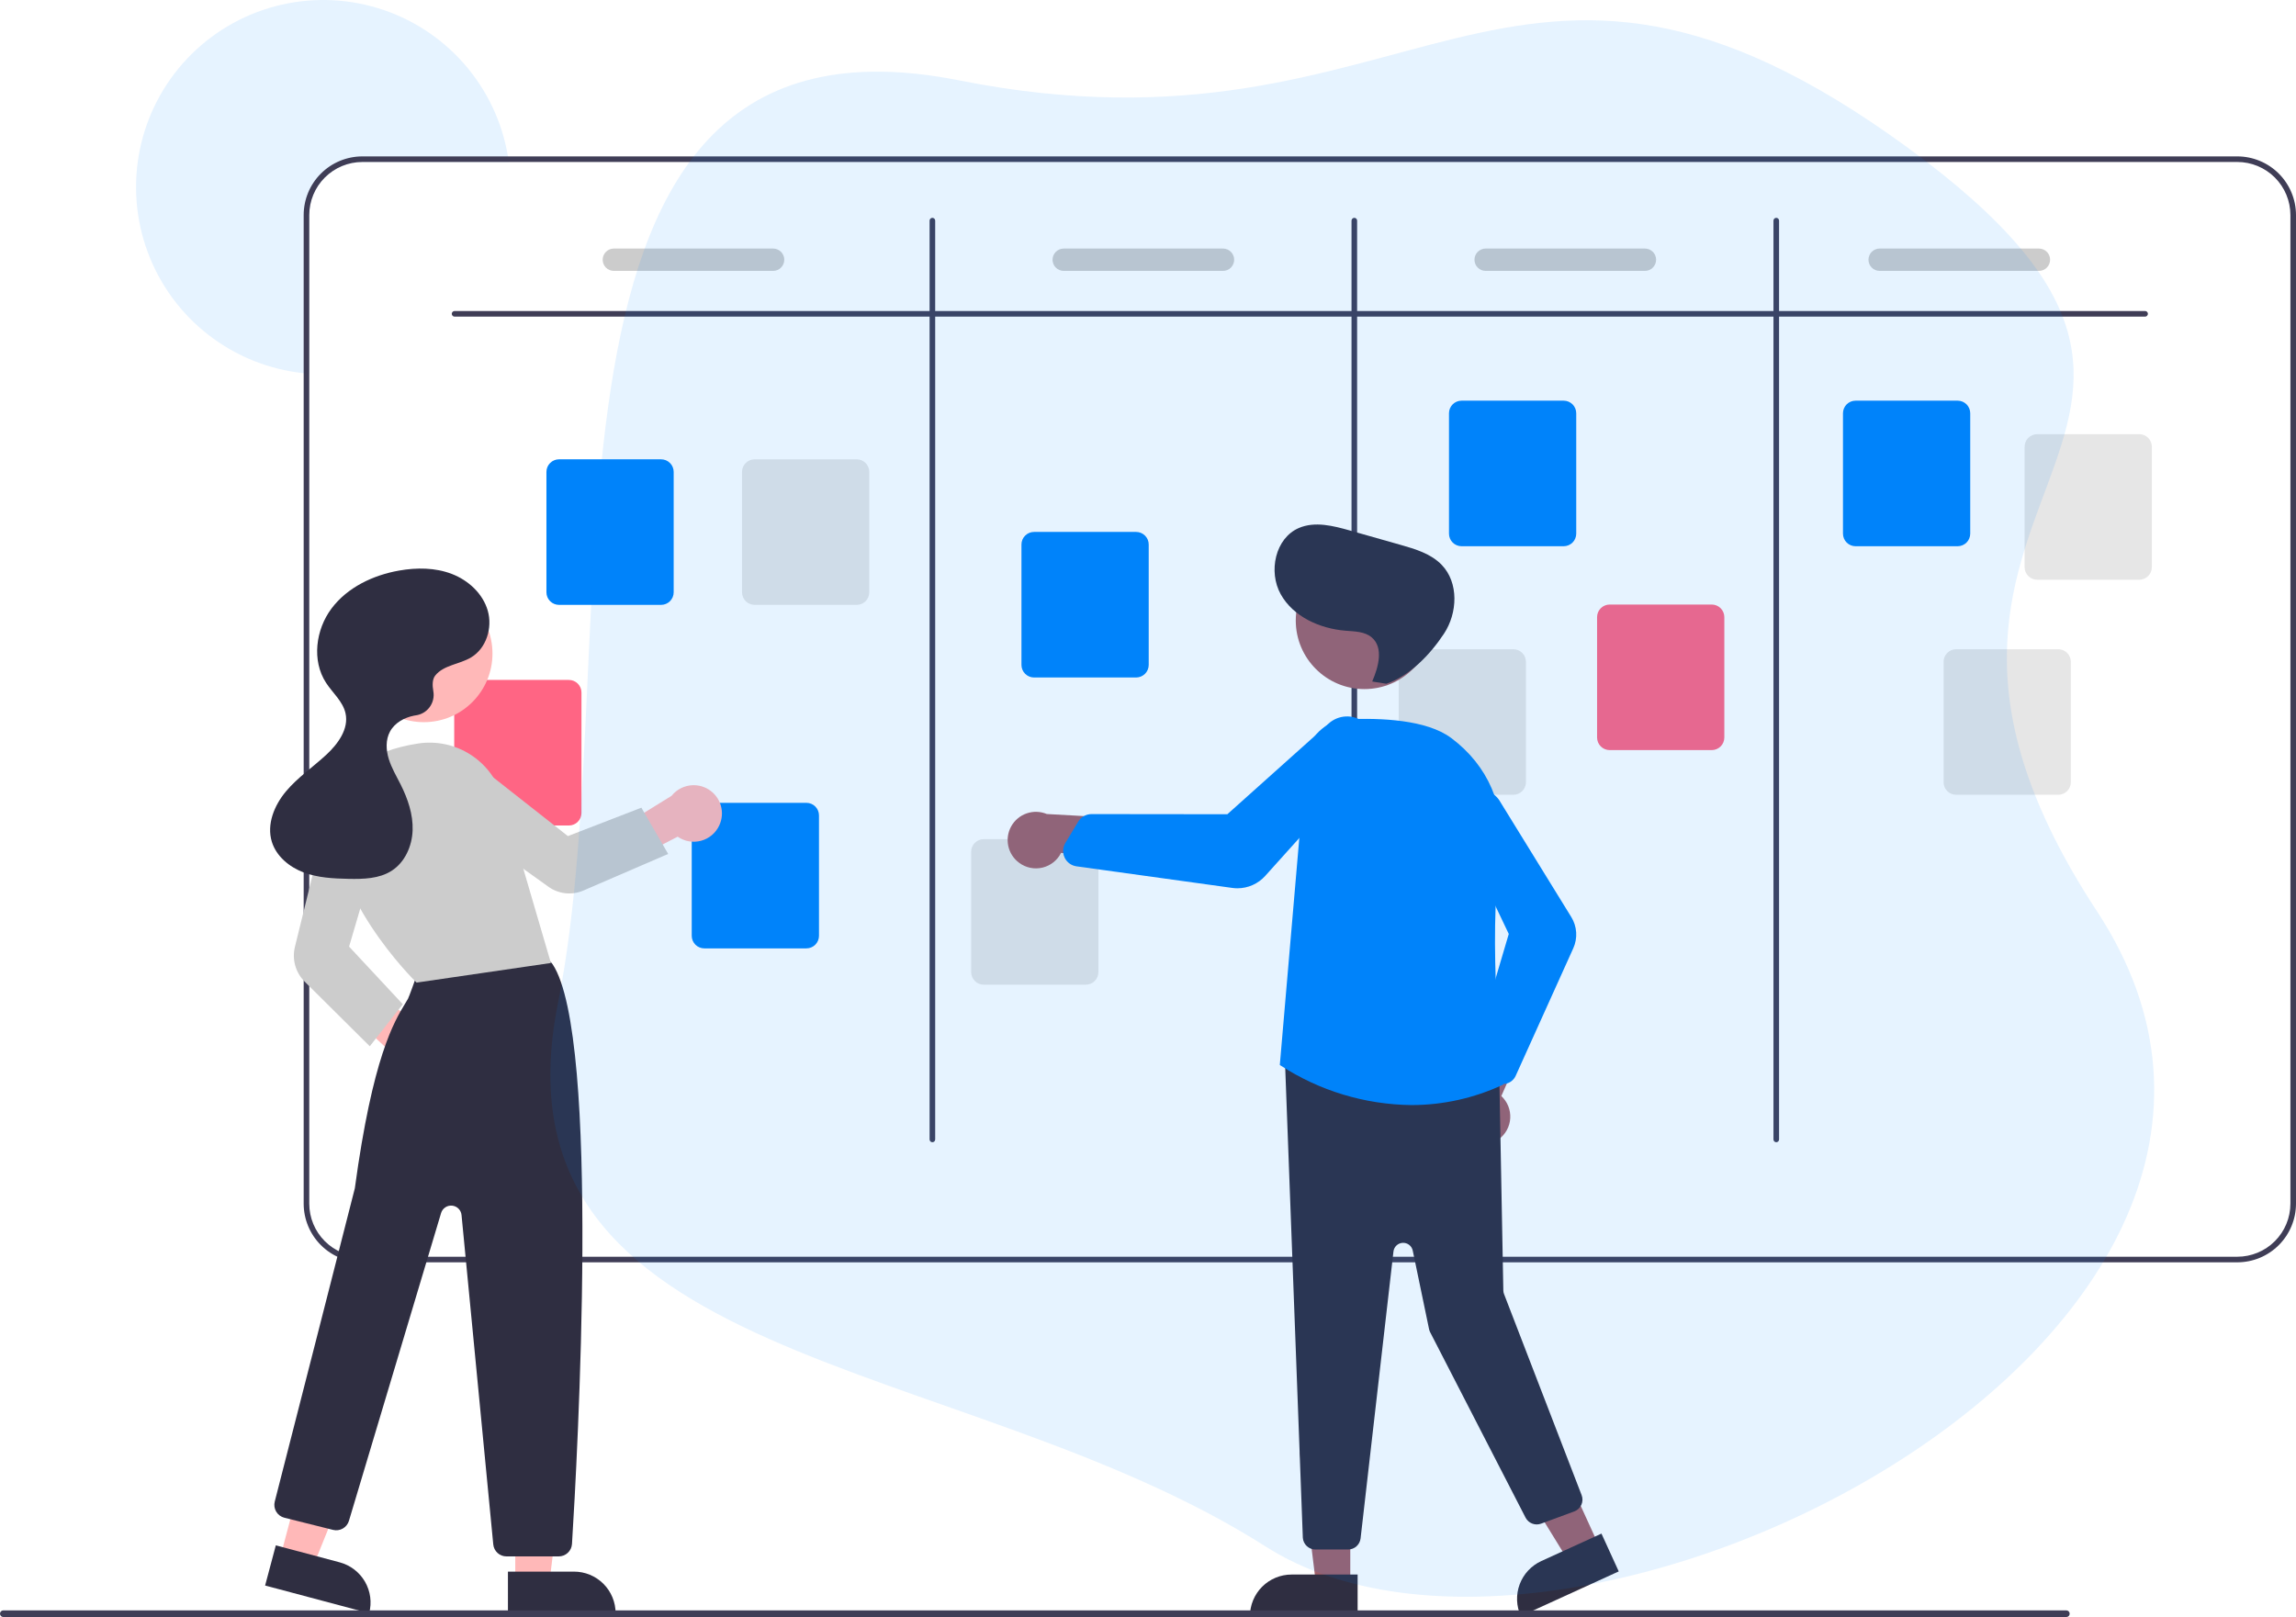 <svg width="680" height="479" viewBox="0 0 680 479" fill="none" xmlns="http://www.w3.org/2000/svg">
<g clip-path="url(#clip0_133_32)">
<path d="M150.682 47.982H107.317C103.148 47.986 99.15 49.643 96.203 52.59C93.254 55.537 91.597 59.533 91.593 63.7V110.698C91.038 110.665 90.484 110.615 89.938 110.549C79.664 109.468 69.897 105.54 61.737 99.208C53.577 92.875 47.349 84.39 43.756 74.708C40.162 65.027 39.346 54.534 41.398 44.414C43.45 34.293 48.291 24.947 55.372 17.429C62.454 9.911 71.496 4.52 81.479 1.864C91.462 -0.791 101.988 -0.607 111.872 2.398C121.755 5.402 130.602 11.107 137.415 18.869C144.229 26.631 148.738 36.141 150.434 46.327C150.525 46.873 150.607 47.428 150.682 47.982Z" fill="#E6F3FF"/>
<path d="M662.621 46.327H107.317C102.709 46.332 98.292 48.164 95.034 51.421C91.776 54.678 89.943 59.094 89.938 63.7V356.555C89.943 361.161 91.776 365.577 95.034 368.834C98.292 372.091 102.709 373.923 107.317 373.928H662.621C667.229 373.923 671.646 372.091 674.904 368.834C678.162 365.577 679.995 361.161 680 356.555V63.7C679.995 59.094 678.162 54.678 674.904 51.421C671.646 48.164 667.229 46.332 662.621 46.327ZM678.345 356.555C678.341 360.723 676.683 364.719 673.735 367.665C670.787 370.612 666.79 372.27 662.621 372.273H107.317C103.148 372.27 99.151 370.612 96.203 367.665C93.255 364.719 91.597 360.723 91.593 356.555V63.7C91.597 59.532 93.255 55.536 96.203 52.59C99.151 49.643 103.148 47.986 107.317 47.982H662.621C666.79 47.986 670.787 49.643 673.735 52.59C676.683 55.536 678.341 59.532 678.345 63.7V356.555Z" fill="#3F3D56"/>
<path d="M635.311 93.788H134.627C134.407 93.788 134.197 93.701 134.042 93.546C133.887 93.39 133.799 93.18 133.799 92.961C133.799 92.741 133.887 92.531 134.042 92.376C134.197 92.221 134.407 92.133 134.627 92.133H635.311C635.53 92.133 635.741 92.221 635.896 92.376C636.051 92.531 636.138 92.741 636.138 92.961C636.138 93.18 636.051 93.39 635.896 93.546C635.741 93.701 635.53 93.788 635.311 93.788Z" fill="#3F3D56"/>
<path d="M276.143 338.355C275.923 338.355 275.713 338.268 275.557 338.113C275.402 337.958 275.315 337.747 275.315 337.528V65.355C275.315 65.135 275.402 64.925 275.557 64.77C275.713 64.615 275.923 64.527 276.143 64.527C276.362 64.527 276.572 64.615 276.728 64.77C276.883 64.925 276.97 65.135 276.97 65.355V337.528C276.97 337.747 276.883 337.958 276.728 338.113C276.572 338.268 276.362 338.355 276.143 338.355Z" fill="#3F3D56"/>
<path d="M401.107 338.355C400.887 338.355 400.677 338.268 400.522 338.113C400.366 337.958 400.279 337.747 400.279 337.528V65.355C400.279 65.135 400.366 64.925 400.522 64.77C400.677 64.615 400.887 64.527 401.107 64.527C401.326 64.527 401.537 64.615 401.692 64.77C401.847 64.925 401.934 65.135 401.934 65.355V337.528C401.934 337.747 401.847 337.958 401.692 338.113C401.537 338.268 401.326 338.355 401.107 338.355Z" fill="#3F3D56"/>
<path d="M526.071 338.355C525.851 338.355 525.641 338.268 525.486 338.113C525.33 337.958 525.243 337.747 525.243 337.528V65.355C525.243 65.135 525.33 64.925 525.486 64.77C525.641 64.615 525.851 64.527 526.071 64.527C526.29 64.527 526.501 64.615 526.656 64.77C526.811 64.925 526.898 65.135 526.898 65.355V337.528C526.898 337.747 526.811 337.958 526.656 338.113C526.501 338.268 526.29 338.355 526.071 338.355Z" fill="#3F3D56"/>
<path d="M195.798 179.177H165.558C164.571 179.176 163.624 178.784 162.926 178.086C162.228 177.388 161.835 176.442 161.834 175.455V139.783C161.835 138.796 162.228 137.85 162.926 137.152C163.624 136.454 164.571 136.061 165.558 136.06H195.798C196.785 136.061 197.732 136.454 198.43 137.152C199.128 137.85 199.521 138.796 199.522 139.783V175.455C199.521 176.442 199.128 177.388 198.43 178.086C197.732 178.784 196.785 179.176 195.798 179.177Z" fill="#0083FA"/>
<path d="M238.832 280.932H208.592C207.605 280.931 206.658 280.539 205.96 279.841C205.262 279.143 204.869 278.196 204.868 277.209V241.538C204.869 240.551 205.262 239.604 205.96 238.906C206.658 238.209 207.605 237.816 208.592 237.815H238.832C239.819 237.816 240.766 238.209 241.464 238.906C242.162 239.604 242.555 240.551 242.556 241.538V277.209C242.555 278.196 242.162 279.143 241.464 279.841C240.766 280.539 239.819 280.931 238.832 280.932Z" fill="#0083FA"/>
<path d="M336.486 200.687H306.247C305.259 200.685 304.313 200.293 303.614 199.595C302.916 198.897 302.524 197.951 302.522 196.964V161.292C302.524 160.305 302.916 159.359 303.614 158.661C304.313 157.963 305.259 157.57 306.247 157.569H336.486C337.474 157.57 338.42 157.963 339.118 158.661C339.816 159.359 340.209 160.305 340.21 161.292V196.964C340.209 197.951 339.816 198.897 339.118 199.595C338.42 200.293 337.474 200.685 336.486 200.687Z" fill="#0083FA"/>
<path d="M463.105 161.805H432.866C431.878 161.804 430.932 161.411 430.234 160.713C429.535 160.015 429.143 159.069 429.142 158.082V122.41C429.143 121.423 429.535 120.477 430.234 119.779C430.932 119.081 431.878 118.689 432.866 118.688H463.105C464.093 118.689 465.039 119.081 465.737 119.779C466.436 120.477 466.828 121.423 466.829 122.41V158.082C466.828 159.069 466.436 160.015 465.737 160.713C465.039 161.411 464.093 161.804 463.105 161.805Z" fill="#0083FA"/>
<path d="M579.794 161.805H549.554C548.567 161.804 547.62 161.411 546.922 160.713C546.224 160.015 545.831 159.069 545.83 158.082V122.41C545.831 121.423 546.224 120.477 546.922 119.779C547.62 119.081 548.567 118.689 549.554 118.688H579.794C580.781 118.689 581.728 119.081 582.426 119.779C583.124 120.477 583.517 121.423 583.518 122.41V158.082C583.517 159.069 583.124 160.015 582.426 160.713C581.728 161.411 580.781 161.804 579.794 161.805Z" fill="#0083FA"/>
<path d="M633.586 171.732H603.346C602.359 171.731 601.412 171.338 600.714 170.64C600.016 169.942 599.623 168.996 599.622 168.009V132.337C599.623 131.35 600.016 130.404 600.714 129.706C601.412 129.008 602.359 128.616 603.346 128.615H633.586C634.573 128.616 635.52 129.008 636.218 129.706C636.916 130.404 637.309 131.35 637.31 132.337V168.009C637.309 168.996 636.916 169.942 636.218 170.64C635.52 171.338 634.573 171.731 633.586 171.732Z" fill="#E6E6E6"/>
<path d="M609.586 235.432H579.347C578.359 235.431 577.413 235.038 576.715 234.341C576.016 233.643 575.624 232.696 575.623 231.709V196.038C575.624 195.051 576.016 194.104 576.715 193.407C577.413 192.709 578.359 192.316 579.347 192.315H609.586C610.574 192.316 611.52 192.709 612.218 193.407C612.917 194.104 613.309 195.051 613.31 196.038V231.709C613.309 232.696 612.917 233.643 612.218 234.341C611.52 235.038 610.574 235.431 609.586 235.432Z" fill="#E6E6E6"/>
<path d="M506.967 222.195H476.727C475.74 222.194 474.793 221.802 474.095 221.104C473.397 220.406 473.004 219.46 473.003 218.473V182.801C473.004 181.814 473.397 180.868 474.095 180.17C474.793 179.472 475.74 179.079 476.727 179.078H506.967C507.954 179.079 508.901 179.472 509.599 180.17C510.297 180.868 510.69 181.814 510.691 182.801V218.473C510.69 219.46 510.297 220.406 509.599 221.104C508.901 221.802 507.954 222.194 506.967 222.195Z" fill="#FF6584"/>
<path d="M448.209 235.432H417.969C416.982 235.431 416.035 235.038 415.337 234.341C414.639 233.643 414.246 232.696 414.245 231.709V196.038C414.246 195.051 414.639 194.104 415.337 193.407C416.035 192.709 416.982 192.316 417.969 192.315H448.209C449.196 192.316 450.143 192.709 450.841 193.407C451.539 194.104 451.932 195.051 451.933 196.038V231.709C451.932 232.696 451.539 233.643 450.841 234.341C450.143 235.038 449.196 235.431 448.209 235.432Z" fill="#E6E6E6"/>
<path d="M321.59 291.687H291.35C290.363 291.685 289.416 291.293 288.718 290.595C288.02 289.897 287.627 288.951 287.626 287.964V252.292C287.627 251.305 288.02 250.359 288.718 249.661C289.416 248.963 290.363 248.57 291.35 248.569H321.59C322.577 248.57 323.524 248.963 324.222 249.661C324.92 250.359 325.313 251.305 325.314 252.292V287.964C325.313 288.951 324.92 289.897 324.222 290.595C323.524 291.293 322.577 291.685 321.59 291.687Z" fill="#E6E6E6"/>
<path d="M168.488 244.532H138.248C137.261 244.531 136.314 244.138 135.616 243.44C134.918 242.742 134.525 241.796 134.524 240.809V205.137C134.525 204.15 134.918 203.204 135.616 202.506C136.314 201.808 137.261 201.416 138.248 201.415H168.488C169.475 201.416 170.422 201.808 171.12 202.506C171.818 203.204 172.211 204.15 172.212 205.137V240.809C172.211 241.796 171.818 242.742 171.12 243.44C170.422 244.138 169.475 244.531 168.488 244.532Z" fill="#FF6584"/>
<path d="M253.728 179.177H223.489C222.501 179.176 221.555 178.784 220.857 178.086C220.158 177.388 219.766 176.442 219.765 175.455V139.783C219.766 138.796 220.158 137.85 220.857 137.152C221.555 136.454 222.501 136.061 223.489 136.06H253.728C254.716 136.061 255.662 136.454 256.361 137.152C257.059 137.85 257.451 138.796 257.452 139.783V175.455C257.451 176.442 257.059 177.388 256.361 178.086C255.662 178.784 254.716 179.176 253.728 179.177Z" fill="#E6E6E6"/>
<path d="M228.971 80.246H181.799C180.921 80.246 180.079 79.897 179.458 79.276C178.838 78.656 178.489 77.814 178.489 76.936C178.489 76.059 178.838 75.217 179.458 74.597C180.079 73.976 180.921 73.627 181.799 73.627H228.971C229.849 73.627 230.691 73.976 231.312 74.597C231.932 75.217 232.281 76.059 232.281 76.936C232.281 77.814 231.932 78.656 231.312 79.276C230.691 79.897 229.849 80.246 228.971 80.246Z" fill="#CCCCCC"/>
<path d="M362.211 80.246H315.039C314.161 80.246 313.319 79.897 312.698 79.276C312.077 78.656 311.729 77.814 311.729 76.936C311.729 76.059 312.077 75.217 312.698 74.597C313.319 73.976 314.161 73.627 315.039 73.627H362.211C363.089 73.627 363.931 73.976 364.551 74.597C365.172 75.217 365.521 76.059 365.521 76.936C365.521 77.814 365.172 78.656 364.551 79.276C363.931 79.897 363.089 80.246 362.211 80.246Z" fill="#CCCCCC"/>
<path d="M487.175 80.246H440.003C439.125 80.246 438.283 79.897 437.662 79.276C437.041 78.656 436.692 77.814 436.692 76.936C436.692 76.059 437.041 75.217 437.662 74.597C438.283 73.976 439.125 73.627 440.003 73.627H487.175C488.052 73.627 488.894 73.976 489.515 74.597C490.136 75.217 490.485 76.059 490.485 76.936C490.485 77.814 490.136 78.656 489.515 79.276C488.894 79.897 488.052 80.246 487.175 80.246Z" fill="#CCCCCC"/>
<path d="M603.863 80.246H556.691C555.813 80.246 554.971 79.897 554.35 79.276C553.73 78.656 553.381 77.814 553.381 76.936C553.381 76.059 553.73 75.217 554.35 74.597C554.971 73.976 555.813 73.627 556.691 73.627H603.863C604.741 73.627 605.583 73.976 606.204 74.597C606.825 75.217 607.173 76.059 607.173 76.936C607.173 77.814 606.825 78.656 606.204 79.276C605.583 79.897 604.741 80.246 603.863 80.246Z" fill="#CCCCCC"/>
<path d="M123.316 322.547C122.106 322.429 120.936 322.046 119.889 321.427C118.842 320.807 117.943 319.966 117.257 318.962C116.57 317.958 116.113 316.815 115.916 315.615C115.718 314.415 115.787 313.186 116.116 312.016L94.903 292.276L106.119 289.432L126.979 306.344C128.91 307.028 130.523 308.396 131.512 310.188C132.501 311.981 132.799 314.075 132.347 316.072C131.896 318.069 130.727 319.831 129.063 321.025C127.398 322.218 125.354 322.76 123.316 322.547Z" fill="#FFB8B8"/>
<path d="M152.609 468.447H162.755L167.581 429.327H152.607L152.609 468.447Z" fill="#FFB8B8"/>
<path d="M182.322 477.863L150.435 477.865L150.434 465.549L170.001 465.548C173.269 465.548 176.402 466.846 178.713 469.155C181.023 471.465 182.322 474.597 182.322 477.863Z" fill="#2F2E41"/>
<path d="M83.043 461.124L92.848 463.733L107.58 427.171L93.11 423.321L83.043 461.124Z" fill="#FFB8B8"/>
<path d="M109.333 477.867L78.519 469.668L81.688 457.767L100.597 462.798C103.755 463.638 106.449 465.698 108.087 468.524C109.726 471.349 110.174 474.71 109.333 477.867Z" fill="#2F2E41"/>
<path d="M165.483 461.04H150.001C149.023 461.044 148.08 460.681 147.356 460.024C146.632 459.366 146.18 458.462 146.09 457.489L136.692 359.927C136.623 359.211 136.307 358.542 135.799 358.033C135.291 357.524 134.622 357.208 133.906 357.138C133.19 357.068 132.472 357.249 131.875 357.65C131.278 358.051 130.839 358.647 130.633 359.335L103.345 450.501C103.056 451.47 102.405 452.29 101.526 452.79C100.647 453.29 99.609 453.432 98.628 453.186L84.225 449.586C83.723 449.46 83.25 449.237 82.834 448.928C82.418 448.619 82.068 448.231 81.802 447.786C81.537 447.341 81.363 446.848 81.289 446.335C81.215 445.822 81.244 445.3 81.373 444.798C81.608 443.88 104.885 352.948 105.088 352.013C110.362 313.158 116.671 302.746 120.061 297.153C120.342 296.69 120.6 296.264 120.832 295.862C121.122 295.358 122.911 290.365 124.046 287.122C124.193 286.594 124.448 286.103 124.795 285.679C125.142 285.255 125.573 284.908 126.061 284.659C140.304 277.377 156.969 282.418 161.737 284.136C162.528 284.414 163.206 284.941 163.672 285.638C177.976 307.206 170.957 432.472 169.404 457.364C169.339 458.36 168.898 459.294 168.17 459.977C167.442 460.659 166.481 461.039 165.483 461.04Z" fill="#2F2E41"/>
<path d="M125.53 213.921C136.756 213.921 145.856 204.824 145.856 193.602C145.856 182.381 136.756 173.284 125.53 173.284C114.304 173.284 105.204 182.381 105.204 193.602C105.204 204.824 114.304 213.921 125.53 213.921Z" fill="#FFB8B8"/>
<path d="M123.377 291.067L123.231 290.925C122.957 290.66 95.874 264.138 99.379 239.614C100.878 229.124 109.368 222.422 123.932 220.23C129.282 219.436 134.739 220.599 139.3 223.505C143.861 226.411 147.22 230.865 148.759 236.049L163.159 285.259L123.377 291.067Z" fill="#CCCCCC"/>
<path d="M109.516 309.931L90.218 290.762C88.898 289.444 87.941 287.808 87.436 286.013C86.932 284.218 86.898 282.323 87.338 280.511L96.68 242.523C96.96 241.385 97.471 240.316 98.18 239.383C98.89 238.45 99.784 237.672 100.806 237.098C101.829 236.524 102.958 236.166 104.125 236.046C105.291 235.926 106.47 236.047 107.588 236.401C109.719 237.087 111.498 238.576 112.55 240.552C113.602 242.527 113.843 244.835 113.223 246.985L103.387 280.404L119.292 297.476L109.516 309.931Z" fill="#CCCCCC"/>
<path d="M213.022 244.511C212.512 245.615 211.765 246.594 210.836 247.379C209.906 248.163 208.816 248.734 207.641 249.052C206.467 249.37 205.237 249.426 204.039 249.218C202.84 249.009 201.702 248.54 200.704 247.844L174.942 261.192L176.081 249.853L198.92 235.724C200.2 234.126 202.023 233.054 204.042 232.709C206.061 232.365 208.137 232.773 209.875 233.856C211.613 234.939 212.894 236.622 213.474 238.586C214.054 240.55 213.893 242.658 213.022 244.511Z" fill="#FFB8B8"/>
<path d="M197.891 252.951L172.777 263.8C171.106 264.516 169.278 264.791 167.469 264.597C165.661 264.403 163.933 263.747 162.451 262.693L130.516 239.819C129.563 239.137 128.76 238.266 128.157 237.26C127.554 236.255 127.164 235.137 127.011 233.974C126.858 232.812 126.945 231.631 127.267 230.504C127.589 229.377 128.139 228.328 128.883 227.422C130.312 225.699 132.356 224.6 134.582 224.358C136.808 224.116 139.041 224.75 140.807 226.125L168.19 247.669L189.956 239.251L197.891 252.951Z" fill="#CCCCCC"/>
<path d="M128.9 200.113C131.407 196.972 136.092 196.803 139.537 194.732C144.048 192.018 145.914 185.954 144.46 180.895C143.006 175.836 138.718 171.893 133.802 170.008C128.886 168.122 123.416 168.099 118.23 169.01C110.509 170.367 102.907 173.97 98.197 180.235C93.488 186.501 92.29 195.677 96.558 202.251C98.519 205.273 101.547 207.767 102.33 211.283C103.358 215.898 100.12 220.35 96.65 223.564C92.697 227.226 88.161 230.293 84.698 234.421C81.235 238.548 78.925 244.188 80.505 249.338C81.829 253.654 85.683 256.833 89.908 258.425C94.133 260.017 98.735 260.247 103.249 260.336C107.633 260.421 112.29 260.315 115.983 257.952C119.936 255.422 122.047 250.624 122.203 245.934C122.359 241.244 120.791 236.65 118.69 232.454C117.438 229.953 115.982 227.53 115.149 224.859C114.317 222.189 114.173 219.159 115.506 216.7C116.907 214.115 119.741 212.556 122.626 211.989C122.776 211.96 122.935 211.934 123.101 211.91C123.922 211.804 124.713 211.532 125.426 211.111C126.139 210.691 126.759 210.13 127.249 209.462C127.739 208.795 128.088 208.036 128.276 207.23C128.464 206.424 128.487 205.588 128.342 204.773C128.013 202.941 128.042 201.188 128.9 200.113Z" fill="#2F2E41"/>
<path d="M399.909 469.313H389.763L384.937 430.193L399.911 430.194L399.909 469.313Z" fill="#A0616A"/>
<path d="M382.516 466.415H402.083V478.731H370.196C370.196 477.113 370.514 475.512 371.134 474.018C371.753 472.523 372.66 471.166 373.804 470.022C374.948 468.879 376.306 467.971 377.801 467.353C379.296 466.734 380.898 466.415 382.516 466.415Z" fill="#2F2E41"/>
<path d="M473.526 457.825L464.298 462.038L443.646 428.46L457.268 422.24L473.526 457.825Z" fill="#A0616A"/>
<path d="M456.501 462.412L474.299 454.286L479.418 465.488L450.413 478.731C449.741 477.26 449.365 475.671 449.307 474.055C449.249 472.438 449.511 470.827 450.076 469.311C450.641 467.796 451.5 466.407 452.602 465.223C453.704 464.039 455.029 463.084 456.501 462.412Z" fill="#2F2E41"/>
<path d="M443.979 337.41C444.952 336.678 445.751 335.743 446.323 334.669C446.894 333.595 447.223 332.41 447.286 331.195C447.349 329.981 447.145 328.767 446.689 327.64C446.232 326.513 445.533 325.499 444.643 324.671L456.569 297.619L441.417 300.186L432.415 325.481C431.122 327.07 430.457 329.077 430.546 331.123C430.635 333.168 431.471 335.11 432.897 336.58C434.322 338.051 436.238 338.947 438.281 339.1C440.323 339.253 442.351 338.652 443.979 337.41Z" fill="#A0616A"/>
<path d="M399.262 458.998H389.57C388.63 458.995 387.726 458.638 387.037 457.998C386.349 457.358 385.927 456.482 385.856 455.545L380.57 314.447C380.531 313.906 380.61 313.363 380.802 312.856C380.995 312.349 381.295 311.891 381.684 311.512C382.072 311.133 382.538 310.844 383.05 310.665C383.561 310.485 384.106 310.419 384.646 310.472L440.702 316.423C441.61 316.511 442.454 316.931 443.074 317.601C443.694 318.271 444.046 319.145 444.064 320.057L445.238 382.298C445.244 382.635 445.31 382.97 445.432 383.285L468.426 442.892C468.604 443.353 468.688 443.844 468.674 444.337C468.66 444.831 468.548 445.316 468.344 445.766C468.141 446.216 467.85 446.62 467.488 446.957C467.127 447.293 466.702 447.554 466.239 447.724L456.417 451.342C455.564 451.656 454.625 451.647 453.778 451.317C452.931 450.988 452.234 450.36 451.818 449.552L423.57 394.646C423.416 394.348 423.304 394.03 423.236 393.701L418.41 370.46C418.27 369.786 417.895 369.184 417.351 368.762C416.807 368.339 416.131 368.124 415.443 368.156C414.756 368.187 414.101 368.462 413.598 368.931C413.095 369.401 412.775 370.034 412.697 370.718L402.963 455.699C402.859 456.607 402.424 457.445 401.742 458.054C401.059 458.662 400.177 458.998 399.262 458.998Z" fill="#2F2E41"/>
<path d="M404.089 204.121C415.315 204.121 424.415 195.024 424.415 183.802C424.415 172.58 415.315 163.483 404.089 163.483C392.863 163.483 383.763 172.58 383.763 183.802C383.763 195.024 392.863 204.121 404.089 204.121Z" fill="#A0616A"/>
<path d="M418.028 327.348C404.244 327.196 390.789 323.122 379.237 315.602L379.04 315.465L379.06 315.226L386.835 224.709C387.103 221.638 388.474 218.768 390.695 216.629C392.916 214.491 395.837 213.229 398.917 213.076C408.993 212.613 422.528 213.197 429.774 218.591C440.723 226.743 446.001 239.02 444.253 252.271C440.628 279.752 444.734 316.823 445.214 320.959L445.249 321.258L444.976 321.383C436.535 325.308 427.338 327.344 418.028 327.348Z" fill="#0083FA"/>
<path d="M445.12 321.113C444.547 321.112 443.981 320.992 443.456 320.762C442.932 320.531 442.461 320.193 442.074 319.771L437.628 314.922C437.147 314.395 436.811 313.754 436.65 313.059C436.489 312.364 436.51 311.64 436.71 310.956L446.848 276.654L431.422 244.271C430.702 242.755 430.526 241.038 430.923 239.407C431.273 237.976 432.049 236.685 433.148 235.703C434.247 234.721 435.618 234.096 437.081 233.909C438.543 233.723 440.027 233.983 441.338 234.657C442.649 235.331 443.725 236.386 444.423 237.683L465.357 271.636C466.207 273.014 466.706 274.579 466.81 276.194C466.914 277.809 466.619 279.425 465.952 280.9L448.896 318.678C448.615 319.302 448.183 319.847 447.639 320.263C447.095 320.679 446.456 320.953 445.779 321.06C445.561 321.095 445.341 321.113 445.12 321.113Z" fill="#0083FA"/>
<path d="M301.849 255.589C302.825 256.314 303.948 256.817 305.14 257.062C306.332 257.307 307.563 257.288 308.746 257.006C309.93 256.723 311.037 256.185 311.989 255.429C312.942 254.673 313.718 253.717 314.261 252.629L343.589 256.431L336.849 242.625L310.032 241.131C308.143 240.34 306.029 240.269 304.091 240.932C302.153 241.594 300.525 242.944 299.517 244.727C298.508 246.509 298.188 248.599 298.618 250.601C299.048 252.602 300.197 254.377 301.849 255.589Z" fill="#A0616A"/>
<path d="M366.492 263.129C365.981 263.129 365.471 263.094 364.965 263.023L318.827 256.627C318.073 256.523 317.356 256.234 316.742 255.784C316.128 255.335 315.635 254.74 315.309 254.053C315.203 253.831 315.115 253.602 315.046 253.367C314.867 252.756 314.817 252.115 314.899 251.484C314.981 250.853 315.193 250.246 315.521 249.701L319.34 243.373C319.75 242.697 320.328 242.137 321.017 241.748C321.706 241.359 322.484 241.153 323.275 241.151H323.282L363.498 241.197L393.534 214.296C394.932 213.048 396.716 212.317 398.589 212.228C400.232 212.152 401.861 212.576 403.259 213.444C404.657 214.311 405.759 215.582 406.419 217.089C407.08 218.595 407.269 220.267 406.96 221.882C406.651 223.498 405.86 224.982 404.69 226.139L374.719 259.461C373.682 260.615 372.413 261.538 370.996 262.17C369.578 262.802 368.044 263.129 366.492 263.129Z" fill="#0083FA"/>
<path d="M406.399 201.878C408.257 197.581 409.829 191.858 406.266 188.82C404.199 187.057 401.223 187.054 398.515 186.834C390.887 186.217 383.035 182.708 379.307 176.027C375.578 169.346 377.66 159.412 384.694 156.398C389.436 154.366 394.871 155.75 399.834 157.157L414.736 161.381C419.163 162.636 423.812 164.02 426.999 167.338C432.083 172.631 431.703 181.577 427.665 187.704C423.628 193.831 417.547 200.222 410.586 202.548L406.399 201.878Z" fill="#2F2E41"/>
<path d="M611.98 479H0.985C0.856 479 0.727 478.975 0.607 478.926C0.487 478.876 0.379 478.804 0.287 478.712C0.195 478.621 0.122 478.512 0.072 478.392C0.023 478.273 -0.003 478.144 -0.003 478.015C-0.003 477.885 0.023 477.757 0.072 477.637C0.122 477.518 0.195 477.409 0.287 477.317C0.379 477.226 0.487 477.153 0.607 477.104C0.727 477.055 0.856 477.029 0.985 477.03H611.98C612.11 477.029 612.238 477.055 612.358 477.104C612.478 477.153 612.587 477.226 612.679 477.317C612.771 477.409 612.843 477.518 612.893 477.637C612.943 477.757 612.968 477.885 612.968 478.015C612.968 478.144 612.943 478.273 612.893 478.392C612.843 478.512 612.771 478.621 612.679 478.712C612.587 478.804 612.478 478.876 612.358 478.926C612.238 478.975 612.11 479 611.98 479Z" fill="#3F3D56"/>
</g>
<path opacity="0.1" d="M564.987 43.724C446.165 -43.065 420.159 50.863 284.075 23.812C147.991 -3.239 187 188.56 165.254 297.14C143.507 405.719 284.075 400.272 374.872 458.131C465.67 515.99 703.089 394.824 621.034 269.901C538.98 144.978 683.808 130.513 564.987 43.724Z" fill="#0083FA"/>
<defs>
<clipPath id="clip0_133_32">
<rect width="680" height="479" fill="white"/>
</clipPath>
</defs>
</svg>
